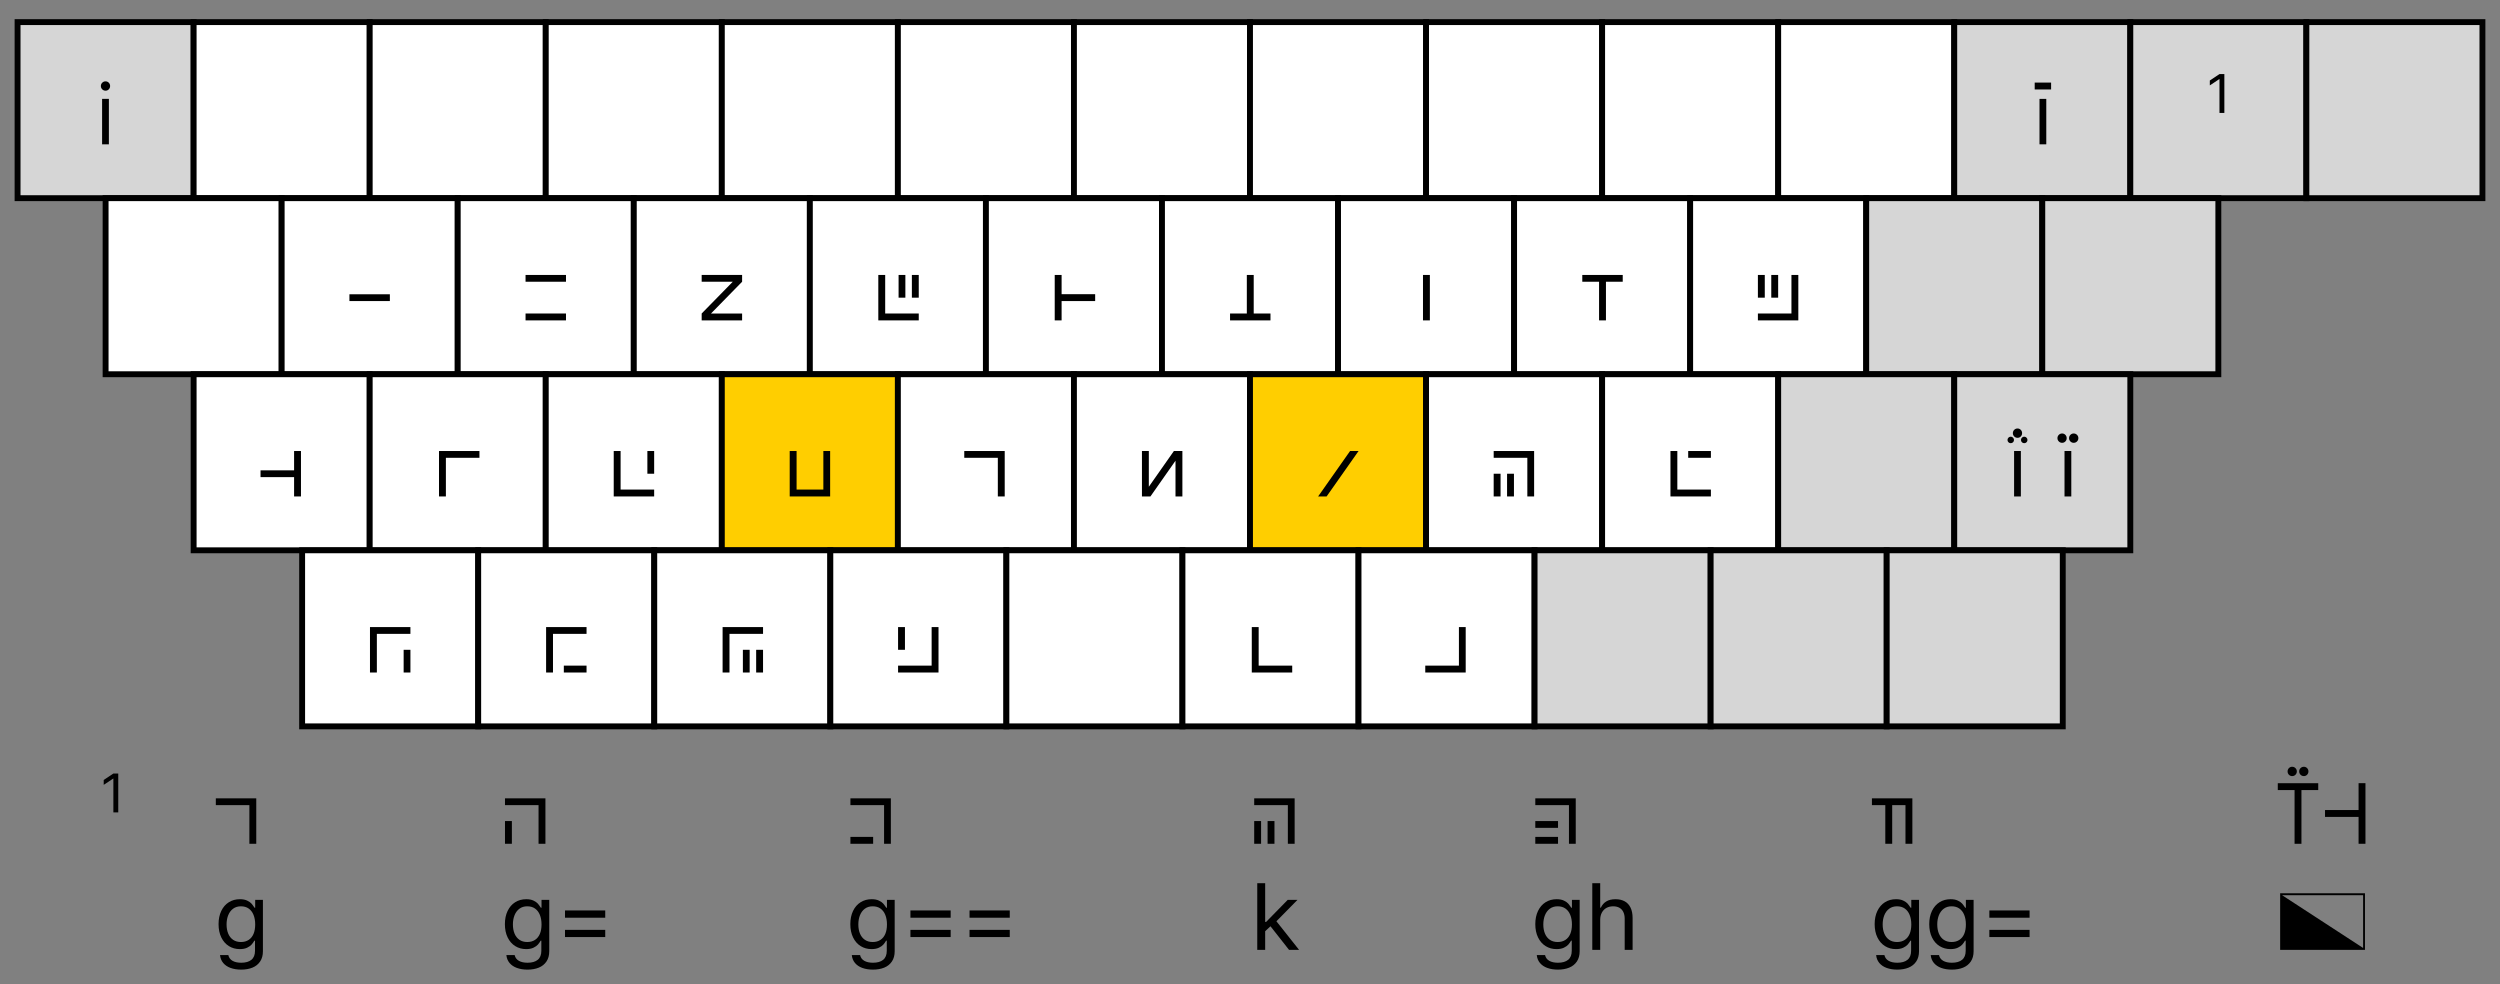 <?xml version="1.0" encoding="UTF-8"?>
<svg id="a" data-name="레이어 1" xmlns="http://www.w3.org/2000/svg" width="424.354" height="167.027" viewBox="0 0 424.354 167.027">
  <rect x="0" y="0" width="424.354" height="167.027" fill="#808080" stroke="none"/>
  <g>
    <rect x="2.982" y="3.753" width="29.885" height="29.885" fill="#d6d6d6" stroke="#000" stroke-miterlimit="10"/>
    <rect x="32.867" y="3.753" width="29.885" height="29.885" fill="#fff" stroke="#000" stroke-miterlimit="10"/>
    <rect x="62.752" y="3.753" width="29.885" height="29.885" fill="#fff" stroke="#000" stroke-miterlimit="10"/>
    <rect x="92.637" y="3.753" width="29.885" height="29.885" fill="#fff" stroke="#000" stroke-miterlimit="10"/>
    <rect x="122.522" y="3.753" width="29.885" height="29.885" fill="#fff" stroke="#000" stroke-miterlimit="10"/>
    <rect x="152.407" y="3.753" width="29.885" height="29.885" fill="#fff" stroke="#000" stroke-miterlimit="10"/>
    <rect x="182.292" y="3.753" width="29.885" height="29.885" fill="#fff" stroke="#000" stroke-miterlimit="10"/>
    <rect x="212.177" y="3.753" width="29.885" height="29.885" fill="#fff" stroke="#000" stroke-miterlimit="10"/>
    <rect x="242.062" y="3.753" width="29.885" height="29.885" fill="#fff" stroke="#000" stroke-miterlimit="10"/>
    <rect x="271.947" y="3.753" width="29.885" height="29.885" fill="#fff" stroke="#000" stroke-miterlimit="10"/>
    <rect x="301.832" y="3.753" width="29.885" height="29.885" fill="#fff" stroke="#000" stroke-miterlimit="10"/>
    <rect x="331.717" y="3.753" width="29.885" height="29.885" fill="#d6d6d6" stroke="#000" stroke-miterlimit="10"/>
    <rect x="361.603" y="3.753" width="29.885" height="29.885" fill="#d6d6d6" stroke="#000" stroke-miterlimit="10"/>
    <rect x="391.488" y="3.753" width="29.885" height="29.885" fill="#d6d6d6" stroke="#000" stroke-miterlimit="10"/>
  </g>
  <g>
    <path d="M18.466,15.162c-.149.155-.333.232-.552.232s-.406-.077-.56-.232c-.155-.155-.232-.341-.232-.56s.077-.405.232-.56.341-.232.56-.232.402.078.552.232c.149.155.224.342.224.56s-.075.405-.224.56ZM18.482,24.498h-1.152v-7.712h1.152v7.712Z" fill="#000" stroke-width="0"/>
    <path d="M348.157,15.186h-2.784v-1.168h2.784v1.168ZM347.34,24.498h-1.151v-7.712h1.151v7.712Z" fill="#000" stroke-width="0"/>
    <path d="M377.567,19.17h-.829v-5.739h-.037l-1.603,1.065v-.829l1.64-1.093h.829v6.595Z" fill="#000" stroke-width="0"/>
  </g>
  <g>
    <rect x="17.924" y="33.639" width="29.885" height="29.885" fill="#fff" stroke="#000" stroke-miterlimit="10"/>
    <rect x="47.809" y="33.639" width="29.885" height="29.885" fill="#fff" stroke="#000" stroke-miterlimit="10"/>
    <rect x="77.694" y="33.639" width="29.885" height="29.885" fill="#fff" stroke="#000" stroke-miterlimit="10"/>
    <rect x="107.58" y="33.639" width="29.885" height="29.885" fill="#fff" stroke="#000" stroke-miterlimit="10"/>
    <rect x="137.465" y="33.639" width="29.885" height="29.885" fill="#fff" stroke="#000" stroke-miterlimit="10"/>
    <rect x="167.35" y="33.639" width="29.885" height="29.885" fill="#fff" stroke="#000" stroke-miterlimit="10"/>
    <rect x="197.235" y="33.639" width="29.885" height="29.885" fill="#fff" stroke="#000" stroke-miterlimit="10"/>
    <rect x="227.12" y="33.639" width="29.885" height="29.885" fill="#fff" stroke="#000" stroke-miterlimit="10"/>
    <rect x="257.005" y="33.639" width="29.885" height="29.885" fill="#fff" stroke="#000" stroke-miterlimit="10"/>
    <rect x="286.89" y="33.639" width="29.885" height="29.885" fill="#fff" stroke="#000" stroke-miterlimit="10"/>
    <rect x="316.775" y="33.639" width="29.885" height="29.885" fill="#d6d6d6" stroke="#000" stroke-miterlimit="10"/>
    <rect x="346.66" y="33.639" width="29.885" height="29.885" fill="#d6d6d6" stroke="#000" stroke-miterlimit="10"/>
  </g>
  <g>
    <path d="M66.176,51.103h-6.864v-1.152h6.864v1.152Z" fill="#000" stroke-width="0"/>
    <path d="M96.072,47.823h-6.864v-1.152h6.864v1.152ZM96.072,54.383h-6.864v-1.168h6.864v1.168Z" fill="#000" stroke-width="0"/>
    <path d="M125.967,46.671v1.152l-5.28,5.392h5.28v1.168h-6.864v-1.168l5.28-5.392h-5.28v-1.152h6.864Z" fill="#000" stroke-width="0"/>
    <path d="M150.254,46.671v6.544h5.696v1.168h-6.864v-7.712h1.168ZM153.679,50.527h-1.152v-3.856h1.152v3.856ZM155.951,50.527h-1.168v-3.856h1.168v3.856Z" fill="#000" stroke-width="0"/>
    <path d="M185.894,49.935v1.168h-5.696v3.28h-1.168v-7.712h1.168v3.264h5.696Z" fill="#000" stroke-width="0"/>
    <path d="M212.806,53.215h2.847v1.168h-6.863v-1.168h2.848v-6.544h1.168v6.544Z" fill="#000" stroke-width="0"/>
    <path d="M242.708,54.383h-1.168v-7.712h1.168v7.712Z" fill="#000" stroke-width="0"/>
    <path d="M275.444,46.671v1.152h-2.848v6.56h-1.168v-6.56h-2.848v-1.152h6.863Z" fill="#000" stroke-width="0"/>
    <path d="M304.083,46.671h1.168v7.712h-6.863v-1.168h5.695v-6.544ZM299.556,50.527h-1.168v-3.856h1.168v3.856ZM301.828,50.527h-1.168v-3.856h1.168v3.856Z" fill="#000" stroke-width="0"/>
  </g>
  <g>
    <rect x="32.867" y="63.524" width="29.885" height="29.885" fill="#fff" stroke="#000" stroke-miterlimit="10"/>
    <rect x="62.752" y="63.524" width="29.885" height="29.885" fill="#fff" stroke="#000" stroke-miterlimit="10"/>
    <rect x="92.637" y="63.524" width="29.885" height="29.885" fill="#fff" stroke="#000" stroke-miterlimit="10"/>
    <rect x="122.522" y="63.524" width="29.885" height="29.885" fill="#ffce00" stroke="#000" stroke-miterlimit="10"/>
    <rect x="152.407" y="63.524" width="29.885" height="29.885" fill="#fff" stroke="#000" stroke-miterlimit="10"/>
    <rect x="182.292" y="63.524" width="29.885" height="29.885" fill="#fff" stroke="#000" stroke-miterlimit="10"/>
    <rect x="212.177" y="63.524" width="29.885" height="29.885" fill="#ffce00" stroke="#000" stroke-miterlimit="10"/>
    <rect x="242.062" y="63.524" width="29.885" height="29.885" fill="#fff" stroke="#000" stroke-miterlimit="10"/>
    <rect x="271.947" y="63.524" width="29.885" height="29.885" fill="#fff" stroke="#000" stroke-miterlimit="10"/>
    <rect x="301.832" y="63.524" width="29.885" height="29.885" fill="#d6d6d6" stroke="#000" stroke-miterlimit="10"/>
    <rect x="331.717" y="63.524" width="29.885" height="29.885" fill="#d6d6d6" stroke="#000" stroke-miterlimit="10"/>
  </g>
  <g>
    <path d="M49.919,76.556h1.168v7.712h-1.168v-3.28h-5.696v-1.152h5.696v-3.28Z" fill="#000" stroke-width="0"/>
    <path d="M81.382,76.556v1.152h-5.696v6.56h-1.168v-7.712h6.864Z" fill="#000" stroke-width="0"/>
    <path d="M105.342,76.556v6.544h5.696v1.168h-6.864v-7.712h1.168ZM111.038,80.412h-1.152v-3.856h1.152v3.856Z" fill="#000" stroke-width="0"/>
    <path d="M139.758,76.556h1.152v7.712h-6.864v-7.712h1.168v6.544h4.544v-6.544Z" fill="#000" stroke-width="0"/>
    <path d="M163.677,76.556h6.864v7.712h-1.168v-6.56h-5.696v-1.152Z" fill="#000" stroke-width="0"/>
    <path d="M199.26,76.556h1.44v7.712h-1.168v-6.064l-4.256,6.064h-1.44v-7.712h1.168v6.064l4.256-6.064Z" fill="#000" stroke-width="0"/>
    <path d="M229.165,76.556h1.439l-5.424,7.712h-1.44l5.425-7.712Z" fill="#000" stroke-width="0"/>
    <path d="M253.54,76.556h6.864v7.712h-1.152v-6.56h-5.712v-1.152ZM254.707,84.268h-1.168v-3.856h1.168v3.856ZM256.98,84.268h-1.168v-3.856h1.168v3.856Z" fill="#000" stroke-width="0"/>
    <path d="M284.714,76.556v6.544h5.696v1.168h-6.864v-7.712h1.168ZM290.411,77.708h-3.855v-1.152h3.855v1.152Z" fill="#000" stroke-width="0"/>
    <g>
      <path d="M340.915,74.292c.106-.112.237-.168.392-.168s.285.056.392.168c.107.112.16.243.16.392s-.053.277-.16.384c-.106.107-.237.16-.392.16s-.285-.053-.392-.16c-.107-.106-.16-.234-.16-.384s.053-.28.16-.392ZM343.01,74.084c-.149.155-.334.232-.552.232s-.406-.077-.561-.232c-.154-.154-.231-.341-.231-.56s.077-.405.231-.56c.154-.154.342-.232.561-.232s.402.078.552.232c.149.155.224.342.224.56s-.074.406-.224.56ZM343.026,84.268h-1.151v-7.712h1.151v7.712ZM343.203,74.292c.106-.112.237-.168.392-.168s.285.056.392.168c.106.112.16.243.16.392s-.054.277-.16.384c-.106.107-.237.16-.392.16s-.285-.053-.392-.16c-.107-.106-.16-.234-.16-.384s.053-.28.16-.392Z" fill="#000" stroke-width="0"/>
      <path d="M350.578,73.812c.149.155.225.342.225.56s-.075.405-.225.56-.333.232-.552.232-.405-.077-.56-.232c-.155-.155-.232-.341-.232-.56s.077-.405.232-.56c.154-.154.341-.232.56-.232s.402.078.552.232ZM351.585,84.268h-1.151v-7.712h1.151v7.712ZM351.434,73.812c.154-.154.341-.232.56-.232s.405.078.561.232c.154.155.231.342.231.56s-.077.405-.231.56c-.155.155-.342.232-.561.232s-.405-.077-.56-.232c-.155-.155-.232-.341-.232-.56s.077-.405.232-.56Z" fill="#000" stroke-width="0"/>
    </g>
  </g>
  <g>
    <rect x="51.285" y="93.409" width="29.885" height="29.885" fill="#fff" stroke="#000" stroke-miterlimit="10"/>
    <rect x="81.17" y="93.409" width="29.885" height="29.885" fill="#fff" stroke="#000" stroke-miterlimit="10"/>
    <rect x="111.055" y="93.409" width="29.885" height="29.885" fill="#fff" stroke="#000" stroke-miterlimit="10"/>
    <rect x="140.941" y="93.409" width="29.885" height="29.885" fill="#fff" stroke="#000" stroke-miterlimit="10"/>
    <rect x="170.826" y="93.409" width="29.885" height="29.885" fill="#fff" stroke="#000" stroke-miterlimit="10"/>
    <rect x="200.711" y="93.409" width="29.885" height="29.885" fill="#fff" stroke="#000" stroke-miterlimit="10"/>
    <rect x="230.596" y="93.409" width="29.885" height="29.885" fill="#fff" stroke="#000" stroke-miterlimit="10"/>
    <rect x="260.481" y="93.409" width="29.885" height="29.885" fill="#d6d6d6" stroke="#000" stroke-miterlimit="10"/>
    <rect x="290.366" y="93.409" width="29.885" height="29.885" fill="#d6d6d6" stroke="#000" stroke-miterlimit="10"/>
    <rect x="320.251" y="93.409" width="29.885" height="29.885" fill="#d6d6d6" stroke="#000" stroke-miterlimit="10"/>
  </g>
  <g>
    <path d="M62.801,106.441h6.864v1.152h-5.696v6.56h-1.168v-7.712ZM69.666,114.153h-1.152v-3.855h1.152v3.855Z" fill="#000" stroke-width="0"/>
    <path d="M92.697,106.441h6.864v1.152h-5.696v6.56h-1.168v-7.712ZM99.561,114.153h-3.856v-1.168h3.856v1.168Z" fill="#000" stroke-width="0"/>
    <path d="M122.656,106.441h6.864v1.152h-5.696v6.56h-1.168v-7.712ZM127.249,114.153h-1.152v-3.855h1.152v3.855ZM129.52,114.153h-1.168v-3.855h1.168v3.855Z" fill="#000" stroke-width="0"/>
    <path d="M158.136,106.441h1.168v7.712h-6.864v-1.168h5.696v-6.544ZM153.608,110.298h-1.168v-3.856h1.168v3.856Z" fill="#000" stroke-width="0"/>
    <path d="M213.647,112.985h5.696v1.168h-6.864v-7.712h1.168v6.544Z" fill="#000" stroke-width="0"/>
    <path d="M247.639,106.441h1.151v7.712h-6.863v-1.168h5.712v-6.544Z" fill="#000" stroke-width="0"/>
  </g>
  <g>
    <path d="M36.635,135.513h6.864v7.712h-1.168v-6.56h-5.696v-1.152Z" fill="#000" stroke-width="0"/>
    <path d="M39.138,164.299c-.526-.192-.943-.474-1.25-.844-.308-.37-.487-.815-.539-1.336h1.406c.094.427.331.75.711.969.38.219.872.328,1.477.328.75,0,1.328-.167,1.734-.5s.609-.844.609-1.531v-1.719h-.109c-.146.25-.302.472-.469.664-.167.192-.417.37-.75.531-.333.161-.75.242-1.25.242-.688,0-1.305-.169-1.852-.508s-.977-.828-1.289-1.469-.469-1.394-.469-2.258c0-.854.153-1.602.461-2.242.307-.641.734-1.133,1.281-1.477s1.174-.516,1.883-.516c.5,0,.914.081,1.242.242s.565.325.711.492c.146.167.323.406.531.719h.109v-1.344h1.312v8.719c0,.698-.159,1.281-.477,1.75-.318.469-.753.815-1.305,1.039-.552.224-1.188.336-1.906.336-.677,0-1.279-.097-1.805-.289ZM42.208,159.541c.364-.239.641-.581.828-1.023s.281-.977.281-1.602c0-.614-.094-1.153-.281-1.617s-.461-.823-.82-1.078-.8-.383-1.32-.383-.964.136-1.328.406c-.365.271-.641.638-.828,1.102s-.281.987-.281,1.57c0,.594.094,1.114.281,1.562s.463.797.828,1.047c.364.25.807.375,1.328.375.51,0,.948-.12,1.312-.359Z" fill="#000" stroke-width="0"/>
  </g>
  <path d="M20.073,137.896h-.829v-5.739h-.037l-1.603,1.066v-.829l1.64-1.093h.829v6.595Z" fill="#000" stroke-width="0"/>
  <g>
    <path d="M85.718,135.513h6.864v7.712h-1.168v-6.56h-5.696v-1.152ZM86.886,143.224h-1.168v-3.856h1.168v3.856Z" fill="#000" stroke-width="0"/>
    <g>
      <path d="M87.741,164.299c-.526-.192-.943-.474-1.25-.844-.308-.37-.487-.815-.539-1.336h1.406c.094.427.331.75.711.969.38.219.872.328,1.477.328.75,0,1.328-.167,1.734-.5s.609-.844.609-1.531v-1.719h-.109c-.146.25-.302.472-.469.664-.167.192-.417.37-.75.531-.333.161-.75.242-1.25.242-.688,0-1.305-.169-1.852-.508s-.977-.828-1.289-1.469-.469-1.394-.469-2.258c0-.854.153-1.602.461-2.242.307-.641.734-1.133,1.281-1.477s1.174-.516,1.883-.516c.5,0,.914.081,1.242.242s.565.325.711.492c.146.167.323.406.531.719h.109v-1.344h1.312v8.719c0,.698-.159,1.281-.477,1.75-.318.469-.753.815-1.305,1.039-.552.224-1.188.336-1.906.336-.677,0-1.279-.097-1.805-.289ZM90.811,159.541c.364-.239.641-.581.828-1.023s.281-.977.281-1.602c0-.614-.094-1.153-.281-1.617s-.461-.823-.82-1.078-.8-.383-1.32-.383-.964.136-1.328.406c-.365.271-.641.638-.828,1.102s-.281.987-.281,1.57c0,.594.094,1.114.281,1.562s.463.797.828,1.047c.364.25.807.375,1.328.375.51,0,.948-.12,1.312-.359Z" fill="#000" stroke-width="0"/>
      <path d="M95.905,154.541h6.828v1.234h-6.828v-1.234ZM95.905,157.838h6.828v1.219h-6.828v-1.219Z" fill="#000" stroke-width="0"/>
    </g>
  </g>
  <g>
    <path d="M144.352,135.513h6.864v7.712h-1.152v-6.56h-5.712v-1.152ZM148.208,143.224h-3.856v-1.168h3.856v1.168Z" fill="#000" stroke-width="0"/>
    <g>
      <path d="M146.375,164.299c-.526-.192-.943-.474-1.25-.844-.308-.37-.487-.815-.539-1.336h1.406c.094.427.331.75.711.969.38.219.872.328,1.477.328.75,0,1.328-.167,1.734-.5s.609-.844.609-1.531v-1.719h-.109c-.146.25-.302.472-.469.664-.167.192-.417.37-.75.531-.333.161-.75.242-1.25.242-.688,0-1.305-.169-1.852-.508s-.977-.828-1.289-1.469-.469-1.394-.469-2.258c0-.854.153-1.602.461-2.242.307-.641.734-1.133,1.281-1.477s1.174-.516,1.883-.516c.5,0,.914.081,1.242.242s.565.325.711.492c.146.167.323.406.531.719h.109v-1.344h1.312v8.719c0,.698-.159,1.281-.477,1.75-.318.469-.753.815-1.305,1.039-.552.224-1.188.336-1.906.336-.677,0-1.279-.097-1.805-.289ZM149.445,159.541c.364-.239.641-.581.828-1.023s.281-.977.281-1.602c0-.614-.094-1.153-.281-1.617s-.461-.823-.82-1.078-.8-.383-1.32-.383-.964.136-1.328.406c-.365.271-.641.638-.828,1.102s-.281.987-.281,1.57c0,.594.094,1.114.281,1.562s.463.797.828,1.047c.364.25.807.375,1.328.375.51,0,.948-.12,1.312-.359Z" fill="#000" stroke-width="0"/>
      <path d="M154.539,154.541h6.828v1.234h-6.828v-1.234ZM154.539,157.838h6.828v1.219h-6.828v-1.219Z" fill="#000" stroke-width="0"/>
      <path d="M164.57,154.541h6.828v1.234h-6.828v-1.234ZM164.57,157.838h6.828v1.219h-6.828v-1.219Z" fill="#000" stroke-width="0"/>
    </g>
  </g>
  <g>
    <path d="M212.89,135.513h6.864v7.712h-1.151v-6.56h-5.712v-1.152ZM214.058,143.224h-1.168v-3.856h1.168v3.856ZM216.33,143.224h-1.168v-3.856h1.168v3.856Z" fill="#000" stroke-width="0"/>
    <path d="M213.408,149.916h1.344v11.312h-1.344v-11.312ZM214.642,156.494h.266l3.672-3.75h1.656l-3.953,4.016h-.125l-1.5,1.391-.016-1.656ZM215.517,157.056l.938-.938,4.047,5.109h-1.703l-3.281-4.172Z" fill="#000" stroke-width="0"/>
  </g>
  <g>
    <path d="M260.605,135.513h6.864v7.712h-1.152v-6.56h-5.712v-1.152ZM264.461,140.52h-3.856v-1.152h3.856v1.152ZM264.461,143.224h-3.856v-1.168h3.856v1.168Z" fill="#000" stroke-width="0"/>
    <g>
      <path d="M262.644,164.299c-.526-.192-.942-.474-1.25-.844s-.487-.815-.539-1.336h1.406c.094.427.331.75.711.969s.872.328,1.477.328c.75,0,1.328-.167,1.734-.5s.609-.844.609-1.531v-1.719h-.109c-.146.25-.302.472-.469.664s-.417.37-.75.531-.75.242-1.25.242c-.688,0-1.305-.169-1.852-.508s-.977-.828-1.289-1.469-.469-1.394-.469-2.258c0-.854.153-1.602.461-2.242s.734-1.133,1.281-1.477,1.175-.516,1.883-.516c.5,0,.914.081,1.242.242s.565.325.711.492.323.406.531.719h.109v-1.344h1.312v8.719c0,.698-.159,1.281-.477,1.75s-.753.815-1.305,1.039-1.188.336-1.906.336c-.677,0-1.278-.097-1.805-.289ZM265.714,159.541c.364-.239.641-.581.828-1.023s.281-.977.281-1.602c0-.614-.094-1.153-.281-1.617s-.461-.823-.82-1.078-.8-.383-1.32-.383-.964.136-1.328.406-.641.638-.828,1.102-.281.987-.281,1.57c0,.594.094,1.114.281,1.562s.464.797.828,1.047.808.375,1.328.375c.511,0,.948-.12,1.312-.359Z" fill="#000" stroke-width="0"/>
      <path d="M271.621,161.228h-1.344v-11.312h1.344v4.156h.109c.208-.458.516-.812.922-1.062s.933-.375,1.578-.375c.594,0,1.106.117,1.539.352s.766.591,1,1.07.352,1.073.352,1.781v5.391h-1.344v-5.297c0-.438-.078-.815-.234-1.133s-.38-.558-.672-.719-.641-.242-1.047-.242c-.427,0-.805.089-1.133.266s-.589.44-.781.789-.289.763-.289,1.242v5.094Z" fill="#000" stroke-width="0"/>
    </g>
  </g>
  <g>
    <path d="M317.744,135.513h6.864v7.712h-1.168v-6.56h-2.256v6.56h-1.168v-6.56h-2.272v-1.152Z" fill="#000" stroke-width="0"/>
    <g>
      <path d="M320.247,164.299c-.526-.192-.942-.474-1.25-.844s-.487-.815-.539-1.336h1.406c.094.427.331.75.711.969s.872.328,1.477.328c.75,0,1.328-.167,1.734-.5s.609-.844.609-1.531v-1.719h-.109c-.146.25-.302.472-.469.664s-.417.37-.75.531-.75.242-1.25.242c-.688,0-1.305-.169-1.852-.508s-.977-.828-1.289-1.469-.469-1.394-.469-2.258c0-.854.153-1.602.461-2.242s.734-1.133,1.281-1.477,1.175-.516,1.883-.516c.5,0,.914.081,1.242.242s.565.325.711.492.323.406.531.719h.109v-1.344h1.312v8.719c0,.698-.159,1.281-.477,1.75s-.753.815-1.305,1.039-1.188.336-1.906.336c-.677,0-1.278-.097-1.805-.289ZM323.317,159.541c.364-.239.641-.581.828-1.023s.281-.977.281-1.602c0-.614-.094-1.153-.281-1.617s-.461-.823-.82-1.078-.8-.383-1.32-.383-.964.136-1.328.406-.641.638-.828,1.102-.281.987-.281,1.57c0,.594.094,1.114.281,1.562s.464.797.828,1.047.808.375,1.328.375c.511,0,.948-.12,1.312-.359Z" fill="#000" stroke-width="0"/>
      <path d="M329.512,164.299c-.526-.192-.942-.474-1.25-.844s-.487-.815-.539-1.336h1.406c.094.427.331.75.711.969s.872.328,1.477.328c.75,0,1.328-.167,1.734-.5s.609-.844.609-1.531v-1.719h-.109c-.146.25-.302.472-.469.664s-.417.37-.75.531-.75.242-1.25.242c-.688,0-1.305-.169-1.852-.508s-.977-.828-1.289-1.469-.469-1.394-.469-2.258c0-.854.153-1.602.461-2.242s.734-1.133,1.281-1.477,1.175-.516,1.883-.516c.5,0,.914.081,1.242.242s.565.325.711.492.323.406.531.719h.109v-1.344h1.312v8.719c0,.698-.159,1.281-.477,1.75s-.753.815-1.305,1.039-1.188.336-1.906.336c-.677,0-1.278-.097-1.805-.289ZM332.582,159.541c.364-.239.641-.581.828-1.023s.281-.977.281-1.602c0-.614-.094-1.153-.281-1.617s-.461-.823-.82-1.078-.8-.383-1.32-.383-.964.136-1.328.406-.641.638-.828,1.102-.281.987-.281,1.57c0,.594.094,1.114.281,1.562s.464.797.828,1.047.808.375,1.328.375c.511,0,.948-.12,1.312-.359Z" fill="#000" stroke-width="0"/>
      <path d="M337.676,154.541h6.828v1.234h-6.828v-1.234ZM337.676,157.838h6.828v1.219h-6.828v-1.219Z" fill="#000" stroke-width="0"/>
    </g>
  </g>
  <g>
    <g>
      <path d="M386.636,132.936h6.864v1.168h-2.849v9.12h-1.168v-9.12h-2.848v-1.168ZM389.636,131.505c-.155.154-.342.231-.56.231s-.403-.077-.553-.231-.224-.342-.224-.561.074-.405.224-.56.334-.232.553-.232.404.078.56.232c.154.154.232.342.232.56s-.078.406-.232.561ZM391.612,131.505c-.149.154-.333.231-.552.231s-.405-.077-.56-.231c-.155-.154-.232-.342-.232-.561s.077-.405.232-.56c.154-.154.341-.232.56-.232s.402.078.552.232.225.342.225.56-.075.406-.225.561Z" fill="#000" stroke-width="0"/>
      <path d="M400.348,132.936h1.168v10.288h-1.168v-4.56h-5.696v-1.168h5.696v-4.561Z" fill="#000" stroke-width="0"/>
    </g>
    <path d="M387.037,151.629h14.399v9.6h-14.399v-9.6ZM401.116,160.908v-8.96h-13.76l13.76,8.96Z" fill="#000" stroke-width="0"/>
  </g>
</svg>